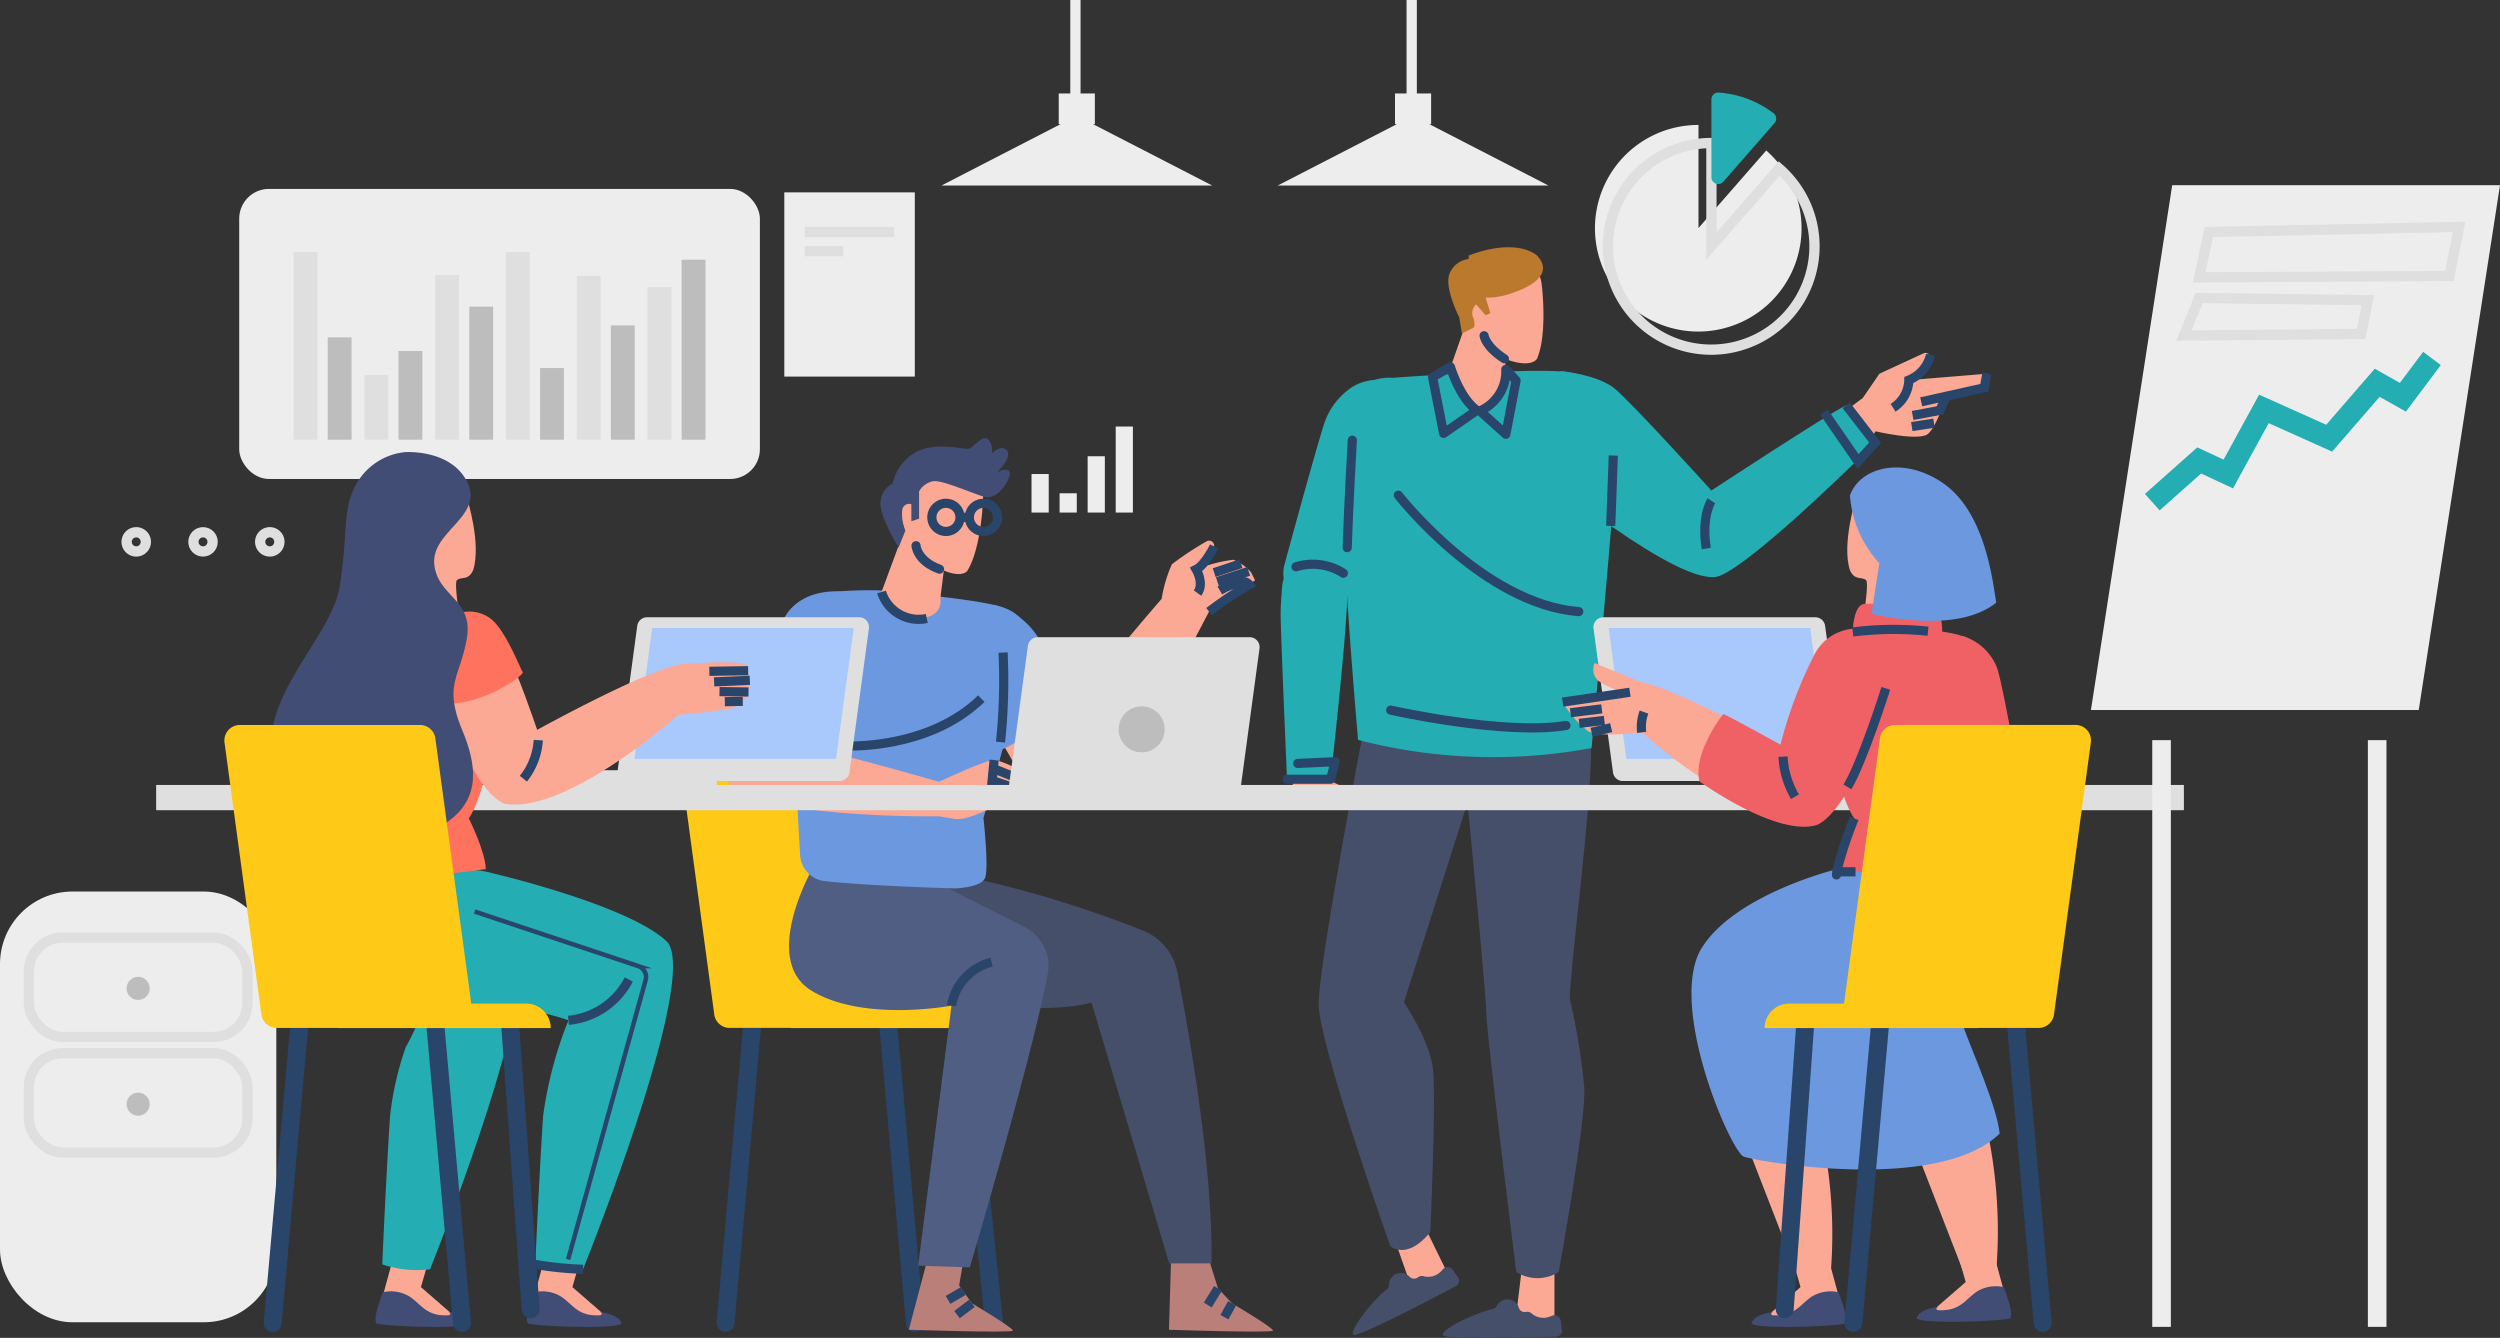 <svg xmlns="http://www.w3.org/2000/svg" width="226.576" height="121.253" viewBox="0 0 226.576 121.253">
  <rect x="0" y="0" width="226.576" height="121.253" fill="#333333" stroke="none"/>
  <g id="Get_an_Internship" data-name="Get an Internship" transform="translate(-75.744 -90.275)">
    <g id="OBJECTS" transform="translate(75.744 90.275)">
      <g id="Group_49" data-name="Group 49">
        <g id="Group_1" data-name="Group 1" transform="translate(0 80.8)">
          <rect id="Rectangle_2" data-name="Rectangle 2" width="25.043" height="39.038" rx="6.573" transform="translate(0 0)" fill="#ededed"/>
          <rect id="Rectangle_3" data-name="Rectangle 3" width="19.806" height="9.003" rx="3.067" transform="translate(2.619 4.174)" fill="none" stroke="#dfdfdf" stroke-miterlimit="10" stroke-width="0.931"/>
          <rect id="Rectangle_4" data-name="Rectangle 4" width="19.806" height="9.003" rx="3.067" transform="translate(2.619 14.65)" fill="none" stroke="#dfdfdf" stroke-miterlimit="10" stroke-width="0.931"/>
          <path id="Path_1" data-name="Path 1" d="M108.558,319.717a1.044,1.044,0,1,1-1.043-1.043A1.044,1.044,0,0,1,108.558,319.717Z" transform="translate(-94.993 -310.94)" fill="#bdbdbd"/>
          <path id="Path_2" data-name="Path 2" d="M108.558,347.815a1.044,1.044,0,1,1-1.043-1.043A1.043,1.043,0,0,1,108.558,347.815Z" transform="translate(-94.993 -328.542)" fill="#bdbdbd"/>
        </g>
        <g id="Group_7" data-name="Group 7" transform="translate(116.068 22.408)">
          <g id="Group_6" data-name="Group 6" transform="translate(0 0.443)">
            <path id="Path_3" data-name="Path 3" d="M388.471,268.341l-.155,1.469-.618,1v.464h6.184l-.773-1.237-1.932-.928Z" transform="translate(-387.234 -221.461)" fill="#fba894"/>
            <path id="Path_4" data-name="Path 4" d="M399.2,175.825a4.267,4.267,0,0,0-6.383-.94,6.33,6.33,0,0,0-2.016,2.924c-.718,2.234-2.534,8.86-3.6,12.776a3.023,3.023,0,0,0,2.2,3.728h0a3.021,3.021,0,0,0,3.347-1.443c2.15-3.79,6.627-11.906,6.978-14.365A3.988,3.988,0,0,0,399.2,175.825Z" transform="translate(-386.856 -162.273)" fill="#24adb2"/>
            <path id="Path_5" data-name="Path 5" d="M521.474,173.106l2.319-1.739,1.507-2.2,4.013-1.852a.377.377,0,0,1,.533.4,2.054,2.054,0,0,1-.372.874,3.641,3.641,0,0,1-1.507,1.16l7.073-.58-.232,1.275-3.478.812s-.812,2.667-1.623,3.362-4.754-.232-4.754-.232L523.909,176Z" transform="translate(-471.037 -158.149)" fill="#fba894"/>
            <g id="Group_2" data-name="Group 2" transform="translate(14.686 91.597)">
              <path id="Path_6" data-name="Path 6" d="M446.851,388.162v5.8l-3.594-.116.7-5.8Z" transform="translate(-436.725 -388.046)" fill="#fba894"/>
              <path id="Path_7" data-name="Path 7" d="M430.319,397.781a.56.56,0,0,0,.325-.216,1.082,1.082,0,0,1,2.038.161.564.564,0,0,0,.64.331h0a.57.57,0,0,1,.482.117,1.618,1.618,0,0,0,1.559.347c.118-.04.223-.079.315-.118a.564.564,0,0,1,.779.43l.126.815a.561.561,0,0,1-.538.647c-2.281.068-9.952.266-10.25-.107C425.459,399.765,428.305,398.28,430.319,397.781Z" transform="translate(-425.77 -393.605)" fill="#464f6a"/>
            </g>
            <g id="Group_3" data-name="Group 3" transform="translate(6.535 87.886)">
              <path id="Path_8" data-name="Path 8" d="M416.37,378.113l2.551,5.206-3.279,1.477-1.926-5.512Z" transform="translate(-410.068 -378.113)" fill="#fba894"/>
              <path id="Path_9" data-name="Path 9" d="M407.031,391.095a.562.562,0,0,0,.2-.337,1.082,1.082,0,0,1,1.9-.753.564.564,0,0,0,.721.016l0,0a.571.571,0,0,1,.484-.107,1.618,1.618,0,0,0,1.552-.375c.089-.087.166-.169.231-.244a.564.564,0,0,1,.889.043l.471.677a.561.561,0,0,1-.2.818c-2.019,1.065-8.82,4.618-9.252,4.414C403.539,395.014,405.442,392.429,407.031,391.095Z" transform="translate(-403.951 -384.994)" fill="#464f6a"/>
            </g>
            <g id="Group_4" data-name="Group 4" transform="translate(3.44 10.762)">
              <path id="Path_10" data-name="Path 10" d="M405.79,298.968c-2.164,2.628-3.633,1.275-3.633,1.275s-6.493-18.4-6.493-21.952,4.02-24.58,4.02-24.58c1.855-3.4,7.111-5.1,9.585-1.082s-.309,7.575-.309,8.039l-5.565,17.469s2.319,3.4,2.628,6.029S405.79,298.968,405.79,298.968Z" transform="translate(-395.664 -220.916)" fill="#464f6a"/>
              <path id="Path_11" data-name="Path 11" d="M435.4,302.822s-2.688-21.449-2.716-23.465S430.5,255.34,430.5,255.34c.924-6.914,10.431-4.79,11.439-2.243s-1.592,20.907-1.69,24.952a59.88,59.88,0,0,1,1.312,8.03c.168,3.128-2.319,16.743-2.319,16.743A3.593,3.593,0,0,1,435.4,302.822Z" transform="translate(-417.486 -221.153)" fill="#464f6a"/>
              <path id="Path_12" data-name="Path 12" d="M405.793,172.28a4.722,4.722,0,0,0-4.309,2.2c-1.355,2.45,1.149,30.62,1.149,30.62a48.782,48.782,0,0,0,21.161.735s2.664-28.415,2.438-30.375-1.806-3.185-4.514-3.674S405.793,172.28,405.793,172.28Z" transform="translate(-399.058 -171.653)" fill="#24adb2"/>
            </g>
            <g id="Group_5" data-name="Group 5" transform="translate(15.382)">
              <path id="Path_13" data-name="Path 13" d="M437.41,145.707s.575,4.477-.419,6.805c-.755,1.024-3.934,0-5.45-1.752a6.627,6.627,0,0,1-1.1-6.4c.778-1.745,4.121-1.7,5.156-1.274A3.6,3.6,0,0,1,437.41,145.707Z" transform="translate(-429.142 -142.843)" fill="#fba894"/>
              <path id="Path_14" data-name="Path 14" d="M432.7,161.51l-.386,3.092s-.117.683-2.01,1.855c-.511.316-.918-.736-1.316-1.327a15.968,15.968,0,0,1-1.353-2.589l1.741-4.973Z" transform="translate(-427.634 -152.067)" fill="#fba894"/>
            </g>
            <path id="Path_15" data-name="Path 15" d="M448.538,171.708s3.247.309,4.792,1.546,8.812,9.275,8.812,9.275,10.358-6.8,12.213-7.73l2.628,3.4s-10.667,10.667-14.068,12.058-16.7-9.74-16.7-9.74S442.2,174.8,448.538,171.708Z" transform="translate(-423.107 -160.925)" fill="#24adb2"/>
            <path id="Path_16" data-name="Path 16" d="M489.957,203.16s-.928,1.391-.464,4.329" transform="translate(-450.922 -180.628)" fill="none" stroke="#29456a" stroke-miterlimit="10" stroke-width="0.83"/>
            <path id="Path_17" data-name="Path 17" d="M520.276,179.985l2.628,3.4-1.546,1.7-3.092-4.483" transform="translate(-469.028 -166.11)" fill="none" stroke="#29456a" stroke-miterlimit="10" stroke-width="0.83"/>
            <line id="Line_1" data-name="Line 1" x1="0.232" y2="6.377" transform="translate(29.914 18.435)" fill="none" stroke="#29456a" stroke-miterlimit="10" stroke-width="0.83"/>
            <path id="Path_18" data-name="Path 18" d="M538.428,167.777a3.3,3.3,0,0,1-1.971,2.28,3.058,3.058,0,0,1-1.43,2.512" transform="translate(-479.527 -158.463)" fill="none" stroke="#29456a" stroke-miterlimit="10" stroke-width="0.83"/>
            <path id="Path_19" data-name="Path 19" d="M547.808,172.329l-.232,1.275-5.72,1.275" transform="translate(-483.805 -161.314)" fill="none" stroke="#29456a" stroke-miterlimit="10" stroke-width="0.83"/>
            <path id="Path_20" data-name="Path 20" d="M542.8,177.916l-.541,1.237-2.474.464" transform="translate(-482.509 -164.814)" fill="none" stroke="#29456a" stroke-miterlimit="10" stroke-width="0.83"/>
            <line id="Line_2" data-name="Line 2" y1="0.309" x2="2.01" transform="translate(57.2 15.498)" fill="none" stroke="#29456a" stroke-miterlimit="10" stroke-width="0.83"/>
            <path id="Path_21" data-name="Path 21" d="M424.912,170.674s.85,2.86,2.4,3.942l-3.015,2.087-1-5.1Z" transform="translate(-409.53 -160.278)" fill="none" stroke="#29456a" stroke-linecap="round" stroke-linejoin="round" stroke-width="0.83"/>
            <path id="Path_22" data-name="Path 22" d="M437.133,171.294a3.9,3.9,0,0,1-2.356,3.762l2.356,2.113.928-4.87Z" transform="translate(-416.726 -160.666)" fill="none" stroke="#29456a" stroke-linecap="round" stroke-linejoin="round" stroke-width="0.83"/>
            <path id="Path_23" data-name="Path 23" d="M415.012,201.816s7.652,9.855,16.348,10.551" transform="translate(-404.345 -179.786)" fill="none" stroke="#29456a" stroke-linecap="round" stroke-linejoin="round" stroke-width="0.83"/>
            <path id="Path_24" data-name="Path 24" d="M413.149,253.96s10.319,2.319,15.885,1.391" transform="translate(-403.178 -212.452)" fill="none" stroke="#29456a" stroke-linecap="round" stroke-linejoin="round" stroke-width="0.83"/>
            <path id="Path_25" data-name="Path 25" d="M391.191,216.986a3.01,3.01,0,0,0-4.6,2.324c-.074.841-.139,1.785-.139,2.492,0,1.623.58,14.957.58,14.957h3.942s1.739-15.3,1.507-17.624A2.9,2.9,0,0,0,391.191,216.986Z" transform="translate(-386.456 -188.989)" fill="#24adb2"/>
            <path id="Path_26" data-name="Path 26" d="M390.181,218.8a5.091,5.091,0,0,1,4.29.58" transform="translate(-388.79 -190.28)" fill="none" stroke="#29456a" stroke-linecap="round" stroke-linejoin="round" stroke-width="0.83"/>
            <path id="Path_27" data-name="Path 27" d="M403.06,188.469s-.348,6.029-.464,9.739" transform="translate(-396.567 -171.425)" fill="none" stroke="#29456a" stroke-linecap="round" stroke-linejoin="round" stroke-width="0.83"/>
            <path id="Path_28" data-name="Path 28" d="M388.008,268.064h3.942l.425-1.585-3.4.155" transform="translate(-387.428 -220.294)" fill="none" stroke="#29456a" stroke-linecap="round" stroke-linejoin="round" stroke-width="0.83"/>
          </g>
          <path id="Path_29" data-name="Path 29" d="M428.974,142.412s3.867-1.657,6.138-.061c1.289,1.289.491,2.578-2.332,3.5a6.61,6.61,0,0,1-2.271.368l.43,1.412-.43.184-.859-.982a1.057,1.057,0,0,0-.307,1.1,1.544,1.544,0,0,1,.123.982l-1.105.553L428.115,148s-1.412-2.762-.86-3.99a2.133,2.133,0,0,1,1.719-1.289" transform="translate(-411.934 -141.656)" fill="#ba792d"/>
          <path id="Path_30" data-name="Path 30" d="M435.8,163.122s.123.982,1.841,2.087" transform="translate(-417.365 -155.103)" fill="none" stroke="#29456a" stroke-linecap="round" stroke-linejoin="round" stroke-width="0.83"/>
        </g>
        <g id="Group_41" data-name="Group 41" transform="translate(14.152 17.121)">
          <g id="Group_15" data-name="Group 15" transform="translate(7.527)">
            <rect id="Rectangle_5" data-name="Rectangle 5" width="47.19" height="26.289" rx="2.695" fill="#ededed"/>
            <g id="Group_14" data-name="Group 14" transform="translate(4.928 5.724)">
              <g id="Group_8" data-name="Group 8">
                <rect id="Rectangle_6" data-name="Rectangle 6" width="2.164" height="17.005" fill="#dfdfdf"/>
                <rect id="Rectangle_7" data-name="Rectangle 7" width="2.164" height="9.276" transform="translate(3.092 7.73)" fill="#bdbdbd"/>
              </g>
              <g id="Group_9" data-name="Group 9" transform="translate(6.416 8.966)">
                <rect id="Rectangle_8" data-name="Rectangle 8" width="2.164" height="5.875" transform="translate(0 2.164)" fill="#dfdfdf"/>
                <rect id="Rectangle_9" data-name="Rectangle 9" width="2.164" height="8.039" transform="translate(3.092)" fill="#bdbdbd"/>
              </g>
              <g id="Group_10" data-name="Group 10" transform="translate(12.831 2.087)">
                <rect id="Rectangle_10" data-name="Rectangle 10" width="2.164" height="14.918" fill="#dfdfdf"/>
                <rect id="Rectangle_11" data-name="Rectangle 11" width="2.164" height="12.058" transform="translate(3.092 2.86)" fill="#bdbdbd"/>
              </g>
              <g id="Group_11" data-name="Group 11" transform="translate(19.247)">
                <rect id="Rectangle_12" data-name="Rectangle 12" width="2.164" height="17.005" fill="#dfdfdf"/>
                <rect id="Rectangle_13" data-name="Rectangle 13" width="2.164" height="6.493" transform="translate(3.092 10.512)" fill="#bdbdbd"/>
              </g>
              <g id="Group_12" data-name="Group 12" transform="translate(25.663 2.164)">
                <rect id="Rectangle_14" data-name="Rectangle 14" width="2.164" height="14.841" fill="#dfdfdf"/>
                <rect id="Rectangle_15" data-name="Rectangle 15" width="2.164" height="10.358" transform="translate(3.092 4.483)" fill="#bdbdbd"/>
              </g>
              <g id="Group_13" data-name="Group 13" transform="translate(32.078 0.696)">
                <rect id="Rectangle_16" data-name="Rectangle 16" width="2.164" height="13.836" transform="translate(0 2.474)" fill="#dfdfdf"/>
                <rect id="Rectangle_17" data-name="Rectangle 17" width="2.164" height="16.31" transform="translate(3.092)" fill="#bdbdbd"/>
              </g>
            </g>
          </g>
          <g id="Group_22" data-name="Group 22" transform="translate(47.232 22.593)">
            <g id="Group_16" data-name="Group 16" transform="translate(32.832 9.289)">
              <path id="Path_31" data-name="Path 31" d="M328.361,236.092s1.971,1.623,4.754-.348,10.2-16.464,10.2-16.464l4.174-2.841-.348-.7a4.1,4.1,0,0,0-1.623-1.16,13.828,13.828,0,0,0-3.362.87s1.507-1.16,1.623-2.087h0a.456.456,0,0,0-.687-.449,28.447,28.447,0,0,0-3.139,2.072,12.424,12.424,0,0,0-.928,3.131s-9.16,10.551-10.435,13.334A5.32,5.32,0,0,0,328.361,236.092Z" transform="translate(-327.959 -212.851)" fill="#fba894"/>
              <path id="Path_32" data-name="Path 32" d="M369.075,225.491a33.3,33.3,0,0,1,3.652-2.435.786.786,0,0,0-.7-.29,7.444,7.444,0,0,0-1.971.812" transform="translate(-353.716 -219.062)" fill="none" stroke="#29456a" stroke-miterlimit="10" stroke-width="0.83"/>
              <line id="Line_3" data-name="Line 3" y1="0.928" x2="2.841" transform="translate(16.113 2.777)" fill="none" stroke="#29456a" stroke-miterlimit="10" stroke-width="0.83"/>
              <line id="Line_4" data-name="Line 4" y1="0.812" x2="2.435" transform="translate(15.823 2.081)" fill="none" stroke="#29456a" stroke-miterlimit="10" stroke-width="0.83"/>
              <path id="Path_33" data-name="Path 33" d="M367.594,214.231s-.811,1.681-1.623,2.087c0,0,.753,1.275.116,2.145" transform="translate(-351.771 -213.715)" fill="none" stroke="#29456a" stroke-miterlimit="10" stroke-width="0.83"/>
            </g>
            <path id="Path_34" data-name="Path 34" d="M308.789,230.057s3.362-1.275,5.217,1.623,5.913,12.638,5.913,12.638a2.706,2.706,0,0,1-2.087,3.247c-2.667.7-4.058-1.971-4.058-1.971s-6.609-11.015-6.609-12.754A3.673,3.673,0,0,1,308.789,230.057Z" transform="translate(-282.101 -214.166)" fill="#fba894"/>
            <path id="Path_35" data-name="Path 35" d="M312.459,228.509a6.863,6.863,0,0,1,3.711,2.666c1.159,1.971,2.9,6.145,2.9,6.145s-4.985,4.406-6.957,4.522C310.141,241.843,307.474,231.407,312.459,228.509Z" transform="translate(-283.631 -213.371)" fill="#6c98df"/>
            <g id="Group_18" data-name="Group 18" transform="translate(0 25.991)">
              <line id="Line_5" data-name="Line 5" x2="2.819" y2="27.096" transform="translate(25.893 27.096)" fill="none" stroke="#29456a" stroke-linecap="round" stroke-linejoin="round" stroke-width="1.627"/>
              <line id="Line_6" data-name="Line 6" x2="2.431" y2="27.168" transform="translate(19.102 27.025)" fill="none" stroke="#29456a" stroke-linecap="round" stroke-linejoin="round" stroke-width="1.627"/>
              <line id="Line_7" data-name="Line 7" x1="2.431" y2="27.168" transform="translate(4.374 27.025)" fill="none" stroke="#29456a" stroke-linecap="round" stroke-linejoin="round" stroke-width="1.627"/>
              <g id="Group_17" data-name="Group 17">
                <path id="Path_36" data-name="Path 36" d="M261.143,285.016H244.805a1.4,1.4,0,0,1-1.386-1.211l-3.339-24.656a1.4,1.4,0,0,1,1.387-1.587H257.8a1.4,1.4,0,0,1,1.386,1.211l3.339,24.656A1.4,1.4,0,0,1,261.143,285.016Z" transform="translate(-240.068 -257.562)" fill="#ffc918"/>
                <path id="Path_37" data-name="Path 37" d="M286.862,327.38h-19.3v-2.216h17.087a2.216,2.216,0,0,1,2.216,2.216Z" transform="translate(-257.289 -299.911)" fill="#ffc918"/>
              </g>
            </g>
            <path id="Path_38" data-name="Path 38" d="M301.262,386.288l-.464,2.705,1.159,1.623s3.787,2.242,3.71,2.474-9.43-.077-9.43-.077l1.7-6.416Z" transform="translate(-275.255 -312.21)" fill="#ba7f79"/>
            <path id="Path_39" data-name="Path 39" d="M362.866,386.288l.928,2.976,1.276,1.353s3.788,2.242,3.71,2.474-9.43-.077-9.43-.077l.193-6.416Z" transform="translate(-314.791 -312.21)" fill="#ba7f79"/>
            <g id="Group_19" data-name="Group 19" transform="translate(10.129 38.791)">
              <path id="Path_40" data-name="Path 40" d="M291.789,293.846a101.2,101.2,0,0,1,17.031,5.11,5.082,5.082,0,0,1,3.029,3.7c1.04,5.322,3.259,17.778,3.1,26.436h-3.827l-7.05-23.668s-2.619,1.108-11.28.1-10.474-7.05-10.474-7.05Z" transform="translate(-276.667 -293.092)" fill="#464f6a"/>
              <path id="Path_41" data-name="Path 41" d="M269.418,291.827s-4.889,8.408-.206,11.279,12.69,1.36,12.69,1.36l-3.022,23.567,4.683.151s5.578-18.771,7.062-26.577a3.954,3.954,0,0,0-2.1-4.267l-8.592-4.355Z" transform="translate(-267.183 -291.827)" fill="#505e83"/>
            </g>
            <line id="Line_8" data-name="Line 8" x1="1.353" y2="1.024" transform="translate(25.35 78.406)" fill="none" stroke="#29456a" stroke-miterlimit="10" stroke-width="0.83"/>
            <line id="Line_9" data-name="Line 9" x1="1.391" y2="0.812" transform="translate(24.538 77.285)" fill="none" stroke="#29456a" stroke-miterlimit="10" stroke-width="0.83"/>
            <line id="Line_10" data-name="Line 10" x1="0.696" y2="1.256" transform="translate(49.583 78.406)" fill="none" stroke="#29456a" stroke-miterlimit="10" stroke-width="0.83"/>
            <line id="Line_11" data-name="Line 11" x1="0.928" y2="1.507" transform="translate(48.075 77.053)" fill="none" stroke="#29456a" stroke-miterlimit="10" stroke-width="0.83"/>
            <path id="Path_42" data-name="Path 42" d="M287.732,226.5a3.673,3.673,0,0,1,2.087,1.971c.464,1.392-4.058,17.044-4.058,17.044s.5,4.483.154,5.411-2.821.966-2.821.966-7.8-.221-11.734-.662a2.5,2.5,0,0,1-2.21-2.328c-.179-2.89-.433-7.908-.433-7.908s.232-12.406,1.739-15.537c1.275-.7,5.8-.58,5.8-.58S285.877,225.687,287.732,226.5Z" transform="translate(-258.015 -211.09)" fill="#6c98df"/>
            <path id="Path_43" data-name="Path 43" d="M306.587,319.048a4.9,4.9,0,0,1,3.632-3.943" transform="translate(-281.738 -267.619)" fill="none" stroke="#29456a" stroke-miterlimit="10" stroke-width="0.83"/>
            <path id="Path_44" data-name="Path 44" d="M262.17,226.488s-3.362-1.276-5.217,1.623-5.913,12.638-5.913,12.638A2.706,2.706,0,0,0,253.126,244c2.667.7,4.058-1.971,4.058-1.971s6.609-11.015,6.609-12.754A3.672,3.672,0,0,0,262.17,226.488Z" transform="translate(-246.907 -211.93)" fill="#fba894"/>
            <path id="Path_45" data-name="Path 45" d="M251.679,261.966a8.976,8.976,0,0,1,4.986-.464c3.13.464,14.03,3.594,14.03,3.594s4.174-1.971,4.985-1.971,4.754,2.087,4.754,2.087l-.464,1.739-3.362-.116s-3.13,1.855-4.522,1.623l-1.391-.232s-11.895.188-17.586-1.879a3.029,3.029,0,0,1-1.918-3.626A1.109,1.109,0,0,1,251.679,261.966Z" transform="translate(-246.968 -233.958)" fill="#fba894"/>
            <path id="Path_46" data-name="Path 46" d="M265.759,225.2s-3.4-.58-5.256,1.855a39.657,39.657,0,0,0-3.788,7.343s4.174,2.551,7.421,2.667c0,0,4.174-7.3,4.174-8.928S266.223,225.316,265.759,225.2Z" transform="translate(-250.496 -211.26)" fill="#6c98df"/>
            <path id="Path_47" data-name="Path 47" d="M263.32,262.715a6.041,6.041,0,0,0-4.328,1.314" transform="translate(-251.923 -234.784)" fill="none" stroke="#29456a" stroke-miterlimit="10" stroke-width="0.83"/>
            <line id="Line_12" data-name="Line 12" x1="0.348" y2="3.594" transform="translate(28.365 29.168)" fill="none" stroke="#29456a" stroke-miterlimit="10" stroke-width="0.83"/>
            <line id="Line_13" data-name="Line 13" x2="3.768" y2="1.507" transform="translate(28.597 29.921)" fill="none" stroke="#29456a" stroke-miterlimit="10" stroke-width="0.83"/>
            <line id="Line_14" data-name="Line 14" x2="3.073" y2="1.044" transform="translate(28.712 31.081)" fill="none" stroke="#29456a" stroke-miterlimit="10" stroke-width="0.83"/>
            <line id="Line_15" data-name="Line 15" x2="2.435" y2="0.522" transform="translate(28.481 32.124)" fill="none" stroke="#29456a" stroke-miterlimit="10" stroke-width="0.83"/>
            <path id="Path_48" data-name="Path 48" d="M275.132,243.609s3.092-6.029,3.324-7.962" transform="translate(-262.033 -217.842)" fill="none" stroke="#29456a" stroke-miterlimit="10" stroke-width="0.83"/>
            <path id="Path_49" data-name="Path 49" d="M301.719,196.618s-.108,4.513-1.443,6.664c-.9.9-3.889-.592-5.123-2.555a6.625,6.625,0,0,1-.123-6.489c1.033-1.607,4.33-1.059,5.289-.48A3.6,3.6,0,0,1,301.719,196.618Z" transform="translate(-274.004 -191.237)" fill="#fba894"/>
            <path id="Path_50" data-name="Path 50" d="M295.336,211.862l-.387,3.092s.387,1.778-2.01,1.855-3.324-2.4-3.324-2.4l2.4-6.493Z" transform="translate(-271.107 -200.473)" fill="#fba894"/>
            <path id="Path_51" data-name="Path 51" d="M290.458,192.107a4.344,4.344,0,0,1,2.242-2.937c1.855-.85,4.174-.155,4.638-.232s1.237-1.314,1.778-.85a1.393,1.393,0,0,1,.309,1.314s.85-.928,1.392-.309-.928,2.01-.928,2.01.928-.541,1.16-.077-.991,2.669-2.312,2.262-3.717-1.489-4.567-1.412a1.879,1.879,0,0,0-1.314.928v2.474l-.7.232v-1.546a.638.638,0,0,0-.831.56,3.9,3.9,0,0,0,.29,1.836L291,197.9s-1.855-3.015-1.624-4.251A1.957,1.957,0,0,1,290.458,192.107Z" transform="translate(-270.944 -187.984)" fill="#414d75"/>
            <g id="Group_20" data-name="Group 20" transform="translate(23.07 5.901)">
              <path id="Path_52" data-name="Path 52" d="M304.376,205.057a1.275,1.275,0,1,1-1.275-1.276A1.275,1.275,0,0,1,304.376,205.057Z" transform="translate(-301.825 -203.781)" fill="none" stroke="#29456a" stroke-miterlimit="10" stroke-width="0.83"/>
              <path id="Path_53" data-name="Path 53" d="M313.48,205.057a1.275,1.275,0,1,1-1.275-1.276A1.276,1.276,0,0,1,313.48,205.057Z" transform="translate(-307.528 -203.781)" fill="none" stroke="#29456a" stroke-miterlimit="10" stroke-width="0.83"/>
            </g>
            <line id="Line_16" data-name="Line 16" x2="0.85" transform="translate(25.621 7.177)" fill="none" stroke="#29456a" stroke-miterlimit="10" stroke-width="0.83"/>
            <path id="Path_54" data-name="Path 54" d="M289.616,225.3a3.521,3.521,0,0,0,4.1,2.4" transform="translate(-271.107 -211.361)" fill="none" stroke="#29456a" stroke-miterlimit="10" stroke-width="0.83"/>
            <g id="Group_21" data-name="Group 21" transform="translate(30.001 18.037)">
              <path id="Path_55" data-name="Path 55" d="M340.494,251.109H321.275a.894.894,0,0,1-.887-1.015l1.767-13.052a.9.9,0,0,1,.886-.775h19.219a.9.9,0,0,1,.886,1.015l-1.767,13.052A.9.9,0,0,1,340.494,251.109Z" transform="translate(-320.38 -236.268)" fill="#dfdfdf"/>
              <circle id="Ellipse_1" data-name="Ellipse 1" cx="2.087" cy="2.087" r="2.087" transform="translate(9.997 6.261)" fill="#bdbdbd"/>
            </g>
            <path id="Path_56" data-name="Path 56" d="M281.236,255.457s7.42.348,12.174-4.29" transform="translate(-265.857 -227.565)" fill="none" stroke="#29456a" stroke-miterlimit="10" stroke-width="0.83"/>
            <path id="Path_57" data-name="Path 57" d="M318.714,239.993a53.154,53.154,0,0,1-.232,8.116" transform="translate(-289.19 -220.565)" fill="none" stroke="#29456a" stroke-miterlimit="10" stroke-width="0.83"/>
            <path id="Path_58" data-name="Path 58" d="M297.99,214.06s.082,1.391,2.128,2.128" transform="translate(-276.353 -204.319)" fill="none" stroke="#29456a" stroke-linecap="round" stroke-linejoin="round" stroke-width="0.83"/>
          </g>
          <g id="Group_23" data-name="Group 23" transform="translate(41.831 38.822)">
            <path id="Path_59" data-name="Path 59" d="M245.723,251.109H226.5a.894.894,0,0,1-.886-1.015l1.767-13.052a.9.9,0,0,1,.886-.775H247.49a.894.894,0,0,1,.886,1.015l-1.767,13.052A.894.894,0,0,1,245.723,251.109Z" transform="translate(-225.609 -236.268)" fill="#dfdfdf"/>
            <path id="Path_60" data-name="Path 60" d="M247.95,250.732l1.606-11.858H231.289l-1.606,11.858Z" transform="translate(-228.162 -237.901)" fill="#a9c9fc"/>
          </g>
          <g id="Group_24" data-name="Group 24" transform="translate(130.259 38.822)">
            <path id="Path_61" data-name="Path 61" d="M464.991,251.109h19.219a.894.894,0,0,0,.886-1.015l-1.768-13.052a.9.9,0,0,0-.887-.775H463.224a.9.9,0,0,0-.886,1.015l1.768,13.052A.894.894,0,0,0,464.991,251.109Z" transform="translate(-462.329 -236.268)" fill="#dfdfdf"/>
            <path id="Path_62" data-name="Path 62" d="M467.634,250.732l-1.606-11.858h18.266l1.606,11.858Z" transform="translate(-464.646 -237.901)" fill="#a9c9fc"/>
          </g>
          <rect id="Rectangle_18" data-name="Rectangle 18" width="183.774" height="2.288" transform="translate(0 54.02)" fill="#dfdfdf"/>
          <g id="Group_30" data-name="Group 30" transform="translate(127.473 25.247)">
            <path id="Path_63" data-name="Path 63" d="M546.253,235.958a4.916,4.916,0,0,1,3.13,2.9c.7,2.2,2.435,12.638,2.435,12.638l-8.928-.232Z" transform="translate(-510.009 -220.691)" fill="#ef6164"/>
            <g id="Group_26" data-name="Group 26" transform="translate(16.497 55.019)">
              <g id="Group_25" data-name="Group 25" transform="translate(0.616 17.024)">
                <path id="Path_64" data-name="Path 64" d="M507.035,388.023l.618,2.164-2.936,2.55a6.63,6.63,0,0,0,2.936-.154,12.947,12.947,0,0,1,3.786-.387l-1.159-4.25Z" transform="translate(-503.21 -387.946)" fill="#fba894"/>
                <path id="Path_65" data-name="Path 65" d="M508.564,395.052a3.261,3.261,0,0,0-2.434.406c-1.1.753-1.507,1.8-3.535,1.681-.29-.116,0-.289,0-.289s-1.623.174-1.913.985c-.058.579,7.3.348,8.461.058C509.549,397.428,508.564,395.052,508.564,395.052Z" transform="translate(-500.682 -392.347)" fill="#414d75"/>
              </g>
              <path id="Path_66" data-name="Path 66" d="M499.032,348.226l4.719,12.154,3.1-.288a43.686,43.686,0,0,0-1.531-15.154C503.036,337.645,499.032,348.226,499.032,348.226Z" transform="translate(-499.032 -342.374)" fill="#fba894"/>
            </g>
            <g id="Group_28" data-name="Group 28" transform="translate(31.468 54.556)">
              <g id="Group_27" data-name="Group 27" transform="translate(0.616 17.024)">
                <path id="Path_67" data-name="Path 67" d="M547.113,386.782l.618,2.164-2.936,2.55a6.631,6.631,0,0,0,2.936-.155,12.945,12.945,0,0,1,3.786-.386l-1.159-4.25Z" transform="translate(-543.288 -386.705)" fill="#fba894"/>
                <path id="Path_68" data-name="Path 68" d="M548.642,393.811a3.26,3.26,0,0,0-2.434.406c-1.1.753-1.507,1.8-3.535,1.681-.29-.116,0-.29,0-.29s-1.623.174-1.913.985c-.058.58,7.3.348,8.461.058C549.627,396.187,548.642,393.811,548.642,393.811Z" transform="translate(-540.76 -391.106)" fill="#414d75"/>
              </g>
              <path id="Path_69" data-name="Path 69" d="M539.11,346.985l4.719,12.154,3.148-.269A44.407,44.407,0,0,0,545.4,343.7C543.114,336.4,539.11,346.985,539.11,346.985Z" transform="translate(-539.11 -341.132)" fill="#fba894"/>
            </g>
            <path id="Path_70" data-name="Path 70" d="M499.34,292.42s-9.62,2.326-12.479,7.474c-2.717,5.433,2.86,18.159,4,18.588s17.612,3.347,23.189-2.087c-.286-3-3.83-10.358-3.4-10.358s3.224-2.867,3.367-6.585a11.449,11.449,0,0,0-1.573-6.292S501.533,292.108,499.34,292.42Z" transform="translate(-474.448 -256.025)" fill="#6c98df"/>
            <path id="Path_71" data-name="Path 71" d="M524.734,201.148s-1.365,4.269-.572,6.649c.44.97,1.113.541,1.465.894s-.635,5.835-.635,5.835l5.465.264s2.469-7.493,2.2-10.314S526.85,199.3,524.734,201.148Z" transform="translate(-498.122 -198.472)" fill="#fba894"/>
            <path id="Path_72" data-name="Path 72" d="M517.99,245.933s.875,9.411,2.845,12.257c0,0-1.532,3.064-1.532,4.6,0,0,8.755,1.313,15.1.656-3.721-14.519-3.283-18.385-3.283-18.385Z" transform="translate(-494.411 -226.391)" fill="#ef6164"/>
            <path id="Path_73" data-name="Path 73" d="M523.1,235.309s.143-1.287,2-1.287,7.864,0,9.151,1.144-.143,8.579-.143,8.579l-11.582-1.43Z" transform="translate(-497.252 -219.478)" fill="#ef6164"/>
            <g id="Group_29" data-name="Group 29" transform="translate(0 14.905)">
              <path id="Path_74" data-name="Path 74" d="M462.034,244.093s10.121,9.036,15.741,8.042c3.758-1.645,6.943-13.425,6.028-15.224a3.452,3.452,0,0,0-2.641-1.92,3.256,3.256,0,0,0-2.828,1.744c-1.208,1.893-3.524,8.7-3.524,8.7s-9.485-5.244-12.94-5.938l-4.105-1.693a1.43,1.43,0,0,0,.322,1.609,7.783,7.783,0,0,0,2.467,1.072l-5.684.858a9.012,9.012,0,0,0,2.359,2.681C458.3,244.565,462.034,244.093,462.034,244.093Z" transform="translate(-454.87 -234.989)" fill="#fba894"/>
            </g>
            <path id="Path_75" data-name="Path 75" d="M503.056,234.257a4.339,4.339,0,0,0-4.715,2.242,39.094,39.094,0,0,0-3.092,8.194s-4.174-2.319-5.179-2.783c0,0-2.783,3.479-2.164,6.107,0,0,7.034,5.1,10.667,3.942,2.937-1.314,6.107-10.435,6.107-10.435S507,235.649,503.056,234.257Z" transform="translate(-475.509 -219.57)" fill="#ef6164"/>
            <path id="Path_76" data-name="Path 76" d="M508.334,265.238a7.947,7.947,0,0,0,1.082,3.633" transform="translate(-488.362 -239.033)" fill="none" stroke="#29456a" stroke-miterlimit="10" stroke-width="0.83"/>
            <line id="Line_17" data-name="Line 17" y1="0.348" x2="2.841" transform="translate(0.706 21.876)" fill="none" stroke="#29456a" stroke-miterlimit="10" stroke-width="0.83"/>
            <line id="Line_18" data-name="Line 18" y1="0.271" x2="2.28" transform="translate(1.498 22.919)" fill="none" stroke="#29456a" stroke-miterlimit="10" stroke-width="0.83"/>
            <line id="Line_19" data-name="Line 19" y1="0.425" x2="1.778" transform="translate(2.619 23.577)" fill="none" stroke="#29456a" stroke-miterlimit="10" stroke-width="0.83"/>
            <line id="Line_20" data-name="Line 20" x1="6.097" y2="0.896" transform="translate(0 20.369)" fill="none" stroke="#29456a" stroke-miterlimit="10" stroke-width="0.83"/>
            <path id="Path_77" data-name="Path 77" d="M474,256.269a3.934,3.934,0,0,1,.208-1.843" transform="translate(-466.838 -232.26)" fill="none" stroke="#29456a" stroke-miterlimit="10" stroke-width="0.83"/>
            <path id="Path_78" data-name="Path 78" d="M525.256,230.7s.017-2.385,1.022-2.539,6.57.541,6.957,1.314a5.188,5.188,0,0,1,0,2.242Z" transform="translate(-498.963 -215.793)" fill="#ef6164"/>
            <path id="Path_79" data-name="Path 79" d="M524.578,197.621s0,.147.032.4a10.248,10.248,0,0,0,2.632,5.745l-.715,4.576s7.578,2,11.3-1c-.429-3-1.287-8.436-4.862-10.867S525.487,195.047,524.578,197.621Z" transform="translate(-498.538 -195.088)" fill="#6c98df"/>
            <path id="Path_80" data-name="Path 80" d="M527.435,248.684s-2.087,6.609-3.478,8.928" transform="translate(-498.149 -228.663)" fill="none" stroke="#29456a" stroke-miterlimit="10" stroke-width="0.83"/>
            <path id="Path_81" data-name="Path 81" d="M531.712,218.328" transform="translate(-503.007 -209.647)" fill="none" stroke="#29456a" stroke-miterlimit="10" stroke-width="0.83"/>
            <path id="Path_82" data-name="Path 82" d="M522.914,280.212a38.083,38.083,0,0,0-1.532,4.6c-.128,1.018-.05.245-.05.245h1.7" transform="translate(-496.49 -248.413)" fill="none" stroke="#29456a" stroke-miterlimit="10" stroke-width="0.83"/>
            <path id="Path_83" data-name="Path 83" d="M525.256,234.566a29.731,29.731,0,0,1,6.819-.066" transform="translate(-498.963 -219.659)" fill="none" stroke="#29456a" stroke-miterlimit="10" stroke-width="0.83"/>
          </g>
          <g id="Group_32" data-name="Group 32" transform="translate(145.777 48.585)">
            <line id="Line_21" data-name="Line 21" x1="1.858" y2="25.859" transform="translate(1.822 27.096)" fill="none" stroke="#29456a" stroke-linecap="round" stroke-linejoin="round" stroke-width="1.627"/>
            <line id="Line_22" data-name="Line 22" x1="2.431" y2="27.168" transform="translate(8.041 27.025)" fill="none" stroke="#29456a" stroke-linecap="round" stroke-linejoin="round" stroke-width="1.627"/>
            <line id="Line_23" data-name="Line 23" x2="2.431" y2="27.168" transform="translate(22.769 27.025)" fill="none" stroke="#29456a" stroke-linecap="round" stroke-linejoin="round" stroke-width="1.627"/>
            <g id="Group_31" data-name="Group 31">
              <path id="Path_84" data-name="Path 84" d="M524.273,285.016h16.337A1.4,1.4,0,0,0,542,283.8l3.339-24.656a1.4,1.4,0,0,0-1.387-1.587H527.611a1.4,1.4,0,0,0-1.386,1.211l-3.339,24.656A1.4,1.4,0,0,0,524.273,285.016Z" transform="translate(-515.774 -257.562)" fill="#ffc918"/>
              <path id="Path_85" data-name="Path 85" d="M503.869,327.38h19.3v-2.216H506.085a2.217,2.217,0,0,0-2.216,2.216Z" transform="translate(-503.869 -299.911)" fill="#ffc918"/>
            </g>
          </g>
          <rect id="Rectangle_19" data-name="Rectangle 19" width="16.851" height="1.855" transform="translate(33.972 52.685)" fill="#dfdfdf"/>
          <g id="Group_39" data-name="Group 39" transform="translate(6.187 23.846)">
            <g id="Group_33" data-name="Group 33" transform="translate(13.695 73.444)">
              <path id="Path_86" data-name="Path 86" d="M172.14,388.023l-.618,2.164,2.936,2.55a6.63,6.63,0,0,1-2.936-.154,12.947,12.947,0,0,0-3.786-.387l1.159-4.25Z" transform="translate(-167.405 -387.946)" fill="#fba894"/>
              <path id="Path_87" data-name="Path 87" d="M167.529,395.052a3.261,3.261,0,0,1,2.434.406c1.1.753,1.507,1.8,3.535,1.681.29-.116,0-.289,0-.289s1.623.174,1.913.985c.058.579-7.3.348-8.461.058C166.544,397.428,167.529,395.052,167.529,395.052Z" transform="translate(-166.852 -392.347)" fill="#414d75"/>
            </g>
            <path id="Path_88" data-name="Path 88" d="M180.492,305.05a17.931,17.931,0,0,0-5.649-3.129c-.178.781-.425,1.8-.725,2.933a4.66,4.66,0,0,1-1.591,5.3,24.583,24.583,0,0,1-1.908,4.411,28.113,28.113,0,0,0-1.411,6.189c-.257,3.606-.705,12.973-.705,13.488a9.938,9.938,0,0,0,4.32.441S183.325,308.656,180.492,305.05Z" transform="translate(-154.191 -260.612)" fill="#24adb2"/>
            <g id="Group_37" data-name="Group 37" transform="translate(4.2)">
              <g id="Group_34" data-name="Group 34" transform="translate(23.222 73.444)">
                <path id="Path_89" data-name="Path 89" d="M208.886,388.023l-.618,2.164,2.937,2.55a6.632,6.632,0,0,1-2.937-.154,12.944,12.944,0,0,0-3.786-.387l1.159-4.25Z" transform="translate(-204.152 -387.946)" fill="#fba894"/>
                <path id="Path_90" data-name="Path 90" d="M204.276,395.052a3.261,3.261,0,0,1,2.434.406c1.1.753,1.507,1.8,3.535,1.681.29-.116,0-.289,0-.289s1.623.174,1.913.985c.058.579-7.3.348-8.461.058C203.291,397.428,204.276,395.052,204.276,395.052Z" transform="translate(-203.599 -392.347)" fill="#414d75"/>
              </g>
              <path id="Path_91" data-name="Path 91" d="M168.894,292.752s12.543,2.919,15.891,6.268c2.833,3.605-7.669,29.632-7.669,29.632a9.937,9.937,0,0,1-4.319-.441c0-.515.448-9.882.705-13.488a36.062,36.062,0,0,1,2.292-8.639,17.477,17.477,0,0,0-4.581-.969c-2.833-.257-10.817.258-15.2-3.348s-2.318-9.014-2.318-9.014S165.546,291.722,168.894,292.752Z" transform="translate(-148.814 -254.581)" fill="#24adb2"/>
              <g id="Group_36" data-name="Group 36">
                <path id="Path_92" data-name="Path 92" d="M175.653,201.148s1.365,4.269.572,6.649c-.441.97-1.113.541-1.465.894s.635,5.835.635,5.835l-5.466.264s-2.468-7.493-2.2-10.314S173.537,199.3,175.653,201.148Z" transform="translate(-157.892 -197.071)" fill="#fba894"/>
                <path id="Path_93" data-name="Path 93" d="M169.572,245.933s-.876,9.411-2.845,12.257c0,0,1.532,3.064,1.532,4.6,0,0-8.755,1.313-15.1.656,3.721-14.519,3.283-18.385,3.283-18.385Z" transform="translate(-148.777 -224.99)" fill="#ff725e"/>
                <g id="Group_35" data-name="Group 35" transform="translate(14.49 14.461)">
                  <path id="Path_94" data-name="Path 94" d="M184.374,230.78a3.256,3.256,0,0,1,2.828,1.745c1.208,1.893,3.524,8.7,3.524,8.7s9.485-5.244,12.94-5.937c0,0,5.657-.466,5.972.067s.96,3.3-1.354,3.946c-2.232.33-4.782.578-4.782.578s-10.121,9.036-15.741,8.042c-3.758-1.645-6.943-13.425-6.028-15.224A3.452,3.452,0,0,1,184.374,230.78Z" transform="translate(-181.071 -230.506)" fill="#fba894"/>
                  <line id="Line_24" data-name="Line 24" y1="0.056" x2="3.517" transform="translate(25.259 5.358)" fill="none" stroke="#29456a" stroke-miterlimit="10" stroke-width="0.83"/>
                  <line id="Line_25" data-name="Line 25" y1="0.146" x2="3.239" transform="translate(25.691 6.226)" fill="none" stroke="#29456a" stroke-miterlimit="10" stroke-width="0.83"/>
                  <line id="Line_26" data-name="Line 26" x2="2.628" y2="0.036" transform="translate(26.18 7.251)" fill="none" stroke="#29456a" stroke-miterlimit="10" stroke-width="0.83"/>
                  <line id="Line_27" data-name="Line 27" x1="1.628" y2="0.033" transform="translate(26.661 8.133)" fill="none" stroke="#29456a" stroke-miterlimit="10" stroke-width="0.83"/>
                  <path id="Path_95" data-name="Path 95" d="M204.076,261.243a6.221,6.221,0,0,1-1.351,3.495" transform="translate(-194.32 -249.591)" fill="none" stroke="#29456a" stroke-miterlimit="10" stroke-width="0.83"/>
                  <path id="Path_96" data-name="Path 96" d="M182.853,230.175a3.2,3.2,0,0,1,2.788.5c1.358,1,2.717,4.576,2.931,4.861.143.286-3.575,3-7.078,2.86C177.991,238.111,182.853,230.175,182.853,230.175Z" transform="translate(-180.225 -230.05)" fill="#ff725e"/>
                </g>
                <path id="Path_97" data-name="Path 97" d="M153.607,191.346s4.271-.305,5.7,2.848c1.322,3.051-3.356,4.373-3.051,7.322s3.56,3.153,2.949,6.712-2.136,4.17-.407,8.339,1.627,7.729-4.373,9.763-11.492-.814-12.814-6.814,5.378-11.4,6.09-16.081.266-6.411,1.19-8.6A5.745,5.745,0,0,1,153.607,191.346Z" transform="translate(-141.435 -191.337)" fill="#414d75"/>
              </g>
              <path id="Path_98" data-name="Path 98" d="M205.633,388.441a31.635,31.635,0,0,0,4.319.441" transform="translate(-181.651 -314.812)" fill="none" stroke="#29456a" stroke-miterlimit="10" stroke-width="0.83"/>
              <path id="Path_99" data-name="Path 99" d="M213.656,323a6.843,6.843,0,0,0,5.466-3.7" transform="translate(-186.677 -271.496)" fill="none" stroke="#29456a" stroke-miterlimit="10" stroke-width="0.83"/>
            </g>
            <line id="Line_28" data-name="Line 28" x2="1.858" y2="25.859" transform="translate(25.893 51.835)" fill="none" stroke="#29456a" stroke-linecap="round" stroke-linejoin="round" stroke-width="1.627"/>
            <line id="Line_29" data-name="Line 29" x2="2.431" y2="27.168" transform="translate(19.101 51.763)" fill="none" stroke="#29456a" stroke-linecap="round" stroke-linejoin="round" stroke-width="1.627"/>
            <line id="Line_30" data-name="Line 30" x1="2.431" y2="27.168" transform="translate(4.374 51.763)" fill="none" stroke="#29456a" stroke-linecap="round" stroke-linejoin="round" stroke-width="1.627"/>
            <g id="Group_38" data-name="Group 38" transform="translate(0 24.739)">
              <path id="Path_100" data-name="Path 100" d="M151.266,285.016H134.929a1.4,1.4,0,0,1-1.386-1.211L130.2,259.149a1.4,1.4,0,0,1,1.386-1.587h16.337a1.4,1.4,0,0,1,1.386,1.211l3.339,24.656A1.4,1.4,0,0,1,151.266,285.016Z" transform="translate(-130.191 -257.562)" fill="#ffc918"/>
              <path id="Path_101" data-name="Path 101" d="M176.986,327.38h-19.3v-2.216H174.77a2.216,2.216,0,0,1,2.216,2.216Z" transform="translate(-147.413 -299.911)" fill="#ffc918"/>
            </g>
            <path id="Path_102" data-name="Path 102" d="M190.895,302.826l14.825,4.941a1.043,1.043,0,0,1,.675,1.268l-7.027,25.32" transform="translate(-168.219 -261.179)" fill="none" stroke="#29456a" stroke-miterlimit="10" stroke-width="0.407"/>
          </g>
          <g id="Group_40" data-name="Group 40" transform="translate(56.93 0.313)">
            <rect id="Rectangle_20" data-name="Rectangle 20" width="11.827" height="16.696" fill="#ededed"/>
            <rect id="Rectangle_21" data-name="Rectangle 21" width="8.116" height="0.928" transform="translate(1.855 3.131)" fill="#dfdfdf"/>
            <rect id="Rectangle_22" data-name="Rectangle 22" width="3.478" height="0.928" transform="translate(1.855 4.87)" fill="#dfdfdf"/>
          </g>
        </g>
        <g id="Group_42" data-name="Group 42" transform="translate(85.313)">
          <line id="Line_31" data-name="Line 31" y1="9.575" transform="translate(12.153)" fill="none" stroke="#ededed" stroke-miterlimit="10" stroke-width="0.931"/>
          <path id="Path_103" data-name="Path 103" d="M317.874,115.733h.164v-2.783h-3.274v2.783h.164l-10.8,5.565h24.552Z" transform="translate(-304.124 -104.48)" fill="#ededed"/>
        </g>
        <g id="Group_43" data-name="Group 43" transform="translate(115.79)">
          <line id="Line_32" data-name="Line 32" y1="9.575" transform="translate(12.153)" fill="none" stroke="#ededed" stroke-miterlimit="10" stroke-width="0.931"/>
          <path id="Path_104" data-name="Path 104" d="M399.46,115.733h.164v-2.783H396.35v2.783h.164l-10.8,5.565h24.552Z" transform="translate(-385.711 -104.48)" fill="#ededed"/>
        </g>
        <g id="Group_44" data-name="Group 44" transform="translate(144.593 8.385)">
          <path id="Path_105" data-name="Path 105" d="M478.3,122.9l-6.14,7.027v-9.341a9.362,9.362,0,1,0,6.14,2.313Z" transform="translate(-462.818 -117.646)" fill="#ededed"/>
          <path id="Path_106" data-name="Path 106" d="M481.439,127.29l-6.14,7.027v-9.341a9.363,9.363,0,1,0,6.14,2.314Z" transform="translate(-464.785 -120.398)" fill="none" stroke="#dfdfdf" stroke-miterlimit="10" stroke-width="0.931"/>
          <path id="Path_107" data-name="Path 107" d="M496.593,114.6a9.283,9.283,0,0,0-4.967-1.874.618.618,0,0,0-.663.614v7.071a.613.613,0,0,0,1.074.4l4.647-5.318A.616.616,0,0,0,496.593,114.6Z" transform="translate(-480.449 -112.722)" fill="#24adb2"/>
        </g>
        <g id="Group_45" data-name="Group 45" transform="translate(93.488 38.657)">
          <rect id="Rectangle_23" data-name="Rectangle 23" width="1.558" height="3.492" transform="translate(0 4.304)" fill="#ededed"/>
          <rect id="Rectangle_24" data-name="Rectangle 24" width="1.558" height="1.746" transform="translate(2.543 6.05)" fill="#ededed"/>
          <rect id="Rectangle_25" data-name="Rectangle 25" width="1.558" height="5.102" transform="translate(5.086 2.694)" fill="#ededed"/>
          <rect id="Rectangle_26" data-name="Rectangle 26" width="1.558" height="7.796" transform="translate(7.629)" fill="#ededed"/>
        </g>
        <g id="Group_47" data-name="Group 47" transform="translate(189.502 16.785)">
          <g id="Group_46" data-name="Group 46">
            <path id="Path_108" data-name="Path 108" d="M612.745,182.774H583.036l7.366-47.566H620.11Z" transform="translate(-583.036 -135.209)" fill="#ededed"/>
            <rect id="Rectangle_27" data-name="Rectangle 27" width="1.685" height="53.175" transform="translate(5.558 50.295)" fill="#ededed"/>
            <rect id="Rectangle_28" data-name="Rectangle 28" width="1.685" height="53.175" transform="translate(25.099 50.295)" fill="#ededed"/>
          </g>
          <path id="Path_109" data-name="Path 109" d="M610.18,145.789l22.677-.464-.879,4.445L609.3,149.9Z" transform="translate(-599.49 -141.546)" fill="none" stroke="#dfdfdf" stroke-miterlimit="10" stroke-width="0.931"/>
          <path id="Path_110" data-name="Path 110" d="M606.975,162.574l15.287.2-.609,3.053-16.066.155Z" transform="translate(-597.164 -152.352)" fill="none" stroke="#dfdfdf" stroke-miterlimit="10" stroke-width="0.931"/>
          <path id="Path_111" data-name="Path 111" d="M597.916,188.768l4.253-3.78,2.637,1.229,3.228-5.9,5.914,2.654,4.352-5.023,2.329,1.314,2.637-3.517" transform="translate(-592.357 -160.043)" fill="none" stroke="#24adb2" stroke-miterlimit="10" stroke-width="2"/>
        </g>
        <g id="Group_48" data-name="Group 48" transform="translate(11.478 48.239)">
          <path id="Path_112" data-name="Path 112" d="M108.21,216.808a.87.87,0,1,1-.87-.87A.87.87,0,0,1,108.21,216.808Z" transform="translate(-106.471 -215.938)" fill="none" stroke="#dfdfdf" stroke-miterlimit="10" stroke-width="0.931"/>
          <circle id="Ellipse_2" data-name="Ellipse 2" cx="0.87" cy="0.87" r="0.87" transform="translate(6.052)" fill="none" stroke="#dfdfdf" stroke-miterlimit="10" stroke-width="0.931"/>
          <path id="Path_113" data-name="Path 113" d="M140.612,216.808a.87.87,0,1,1-.87-.87A.87.87,0,0,1,140.612,216.808Z" transform="translate(-126.769 -215.938)" fill="none" stroke="#dfdfdf" stroke-miterlimit="10" stroke-width="0.931"/>
        </g>
      </g>
    </g>
  </g>
</svg>
